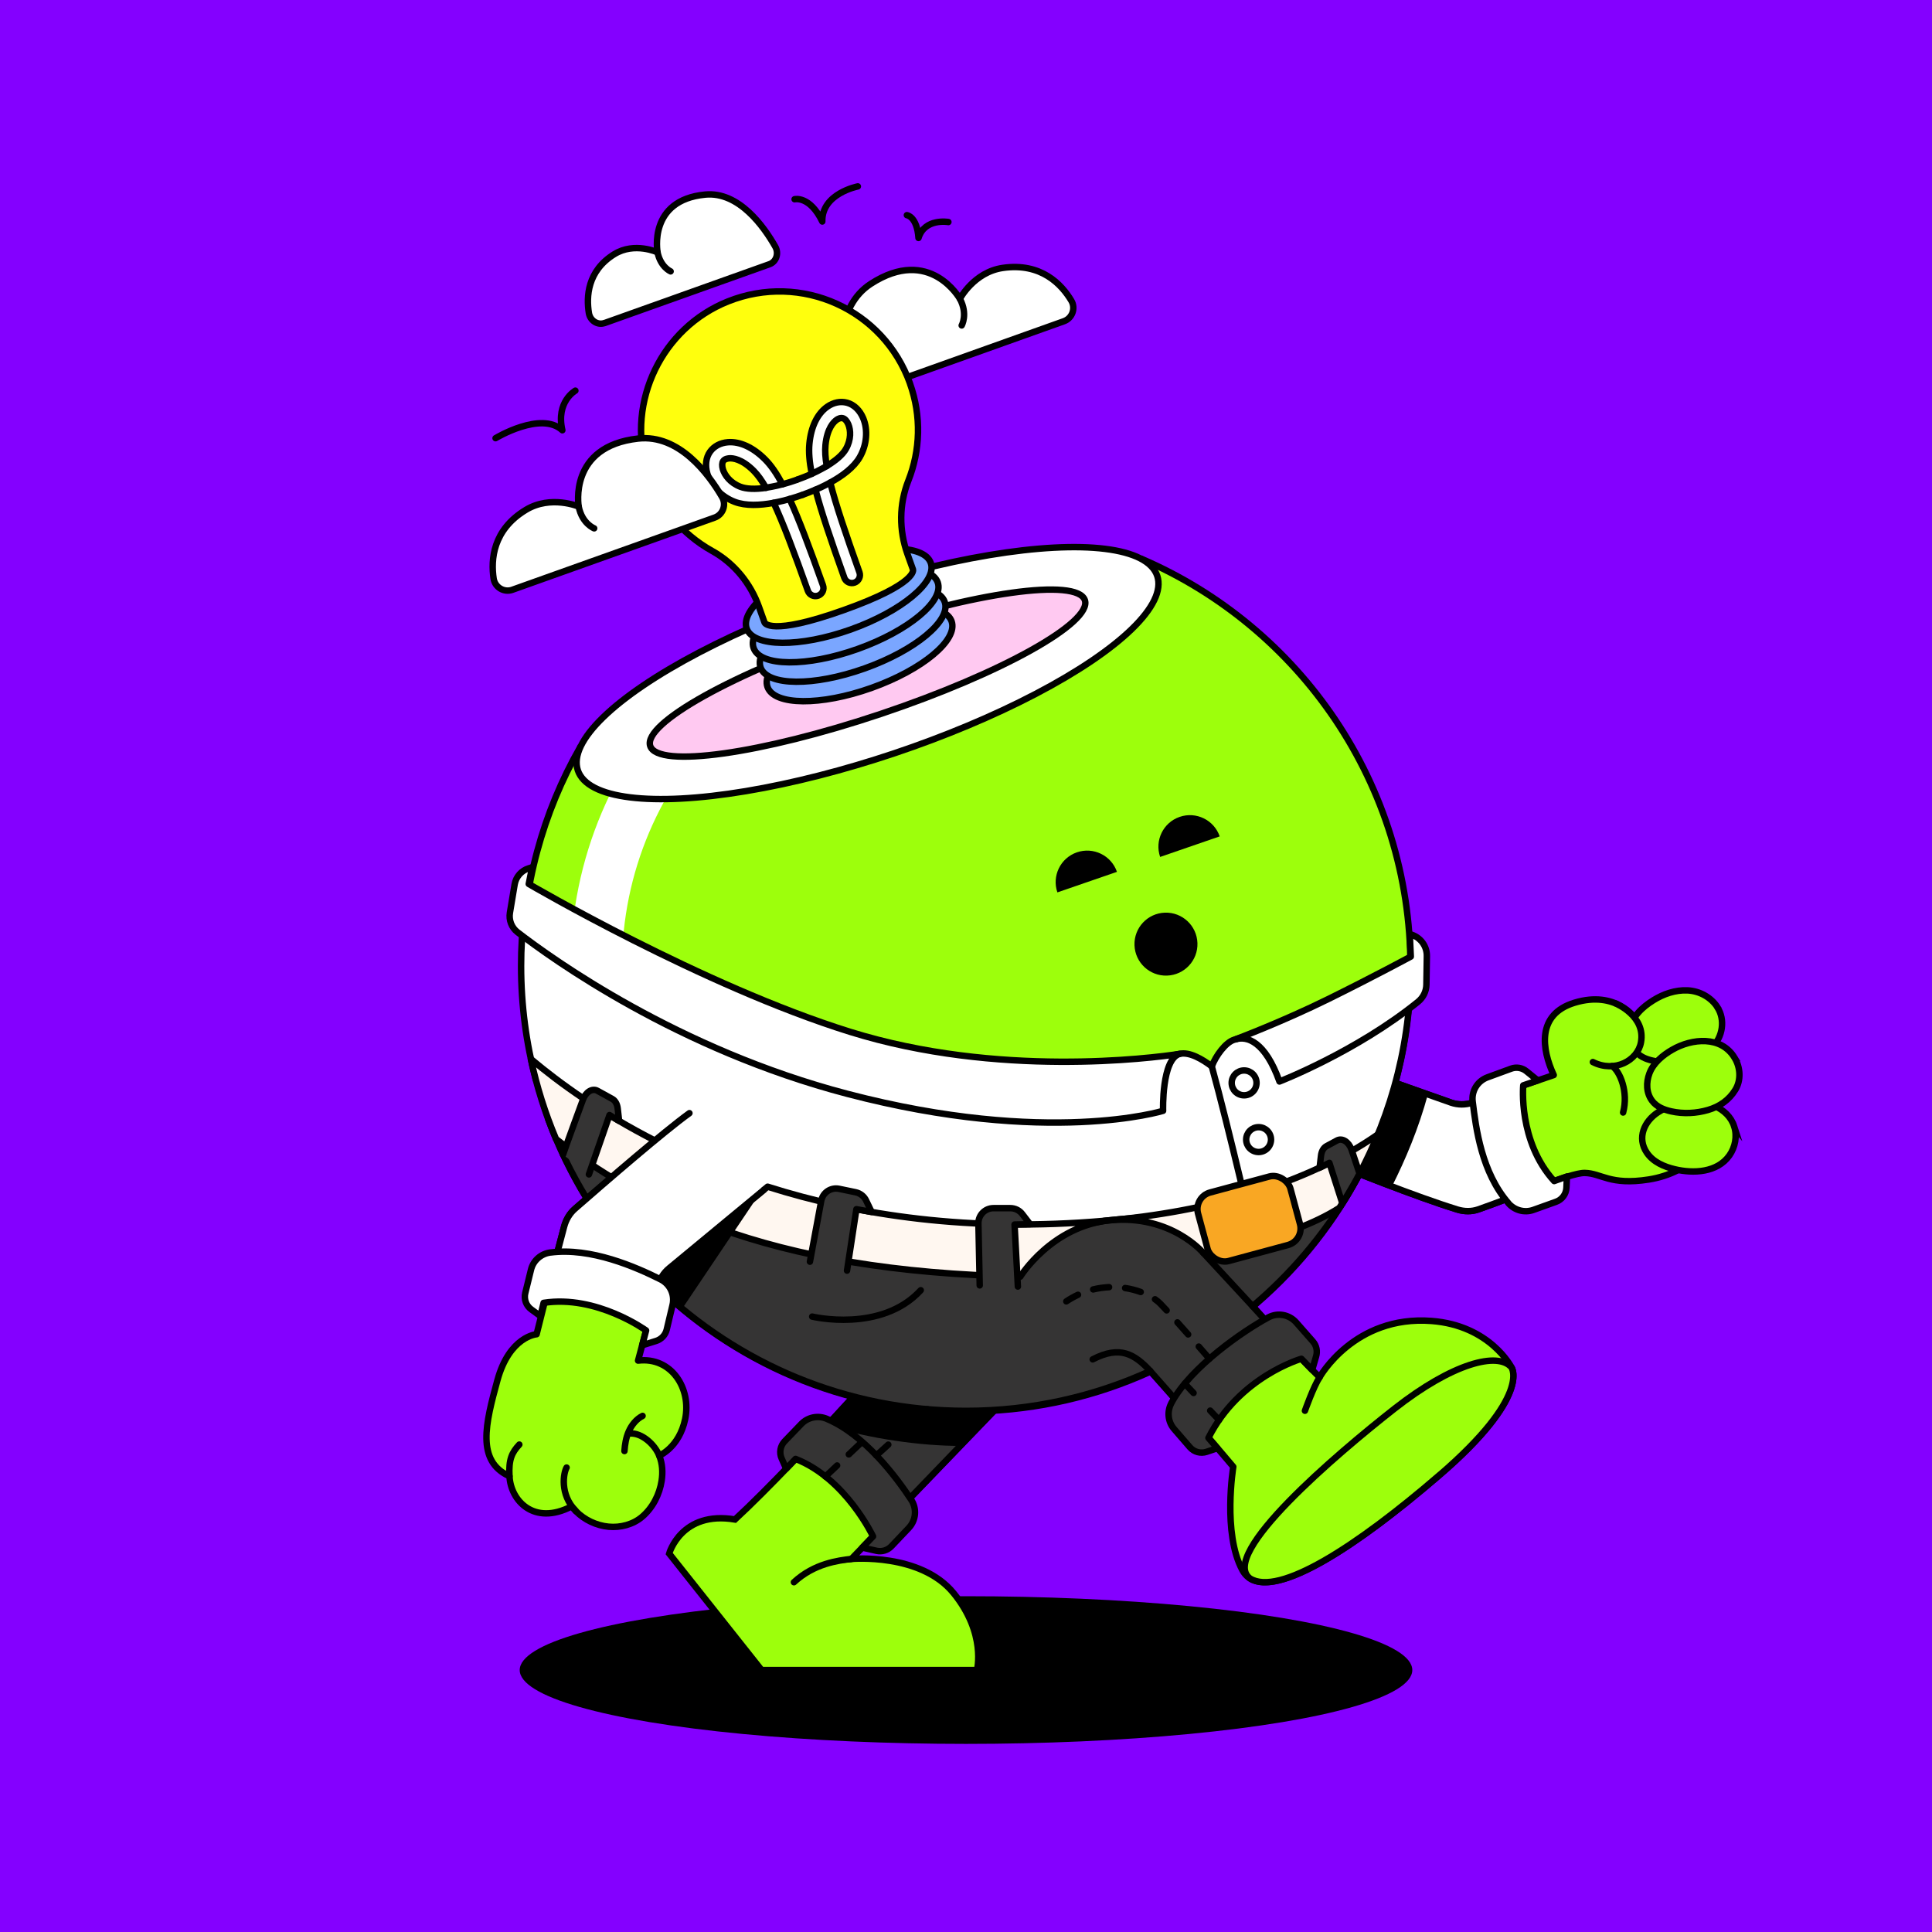 <?xml version="1.0" encoding="UTF-8"?>
<svg xmlns="http://www.w3.org/2000/svg" viewBox="0 0 600 600">
<rect x="0" y="0" width="600" height="600" fill="#808080" stroke="none"/>
<svg id="uuid-2ea87d43-c6ef-40cc-a87c-887da2835b1b" data-name="BACKGROUND" xmlns="http://www.w3.org/2000/svg" viewBox="0 0 600 600"><defs><style>
      .uuid-17cb9272-29e7-4ef7-9290-dab5baec4708 {
        fill: #8400ff;
      }
    </style></defs><rect class="uuid-17cb9272-29e7-4ef7-9290-dab5baec4708" x="-1" y="-1" width="602" height="602"/></svg>
<svg id="uuid-f8681a4c-d0c2-449f-a9f1-2fd52d806420" data-name="BACKGROUND" xmlns="http://www.w3.org/2000/svg" viewBox="0 0 600 600"><defs><style>
      .uuid-1bc07910-d725-49b1-b81c-861f915adcc6, .uuid-9ddfa16e-bace-432f-aa3a-51d3b17f239e {
        fill: #fff;
      }

      .uuid-65b75369-b923-44e2-b78c-6bddbc28b17a {
        fill: #ffc9f1;
      }

      .uuid-65b75369-b923-44e2-b78c-6bddbc28b17a, .uuid-9ddfa16e-bace-432f-aa3a-51d3b17f239e, .uuid-8c0c8b42-d7d4-48a2-b526-de07e5764de5, .uuid-08c45eb5-1cdc-49ac-97c9-ea41763b4f2b, .uuid-2a58a464-3e43-4399-8a88-0a87e134b211, .uuid-9580be1f-d770-452a-9f53-26f311741d51, .uuid-17d7239d-cf3c-4a45-b307-7dc59d66faa7 {
        stroke: #000;
        stroke-width: 2px;
      }

      .uuid-65b75369-b923-44e2-b78c-6bddbc28b17a, .uuid-9ddfa16e-bace-432f-aa3a-51d3b17f239e, .uuid-8c0c8b42-d7d4-48a2-b526-de07e5764de5, .uuid-9580be1f-d770-452a-9f53-26f311741d51 {
        stroke-miterlimit: 10;
      }

      .uuid-65b75369-b923-44e2-b78c-6bddbc28b17a, .uuid-9ddfa16e-bace-432f-aa3a-51d3b17f239e, .uuid-08c45eb5-1cdc-49ac-97c9-ea41763b4f2b, .uuid-2a58a464-3e43-4399-8a88-0a87e134b211, .uuid-9580be1f-d770-452a-9f53-26f311741d51 {
        stroke-linecap: round;
      }

      .uuid-8c0c8b42-d7d4-48a2-b526-de07e5764de5, .uuid-08c45eb5-1cdc-49ac-97c9-ea41763b4f2b, .uuid-9580be1f-d770-452a-9f53-26f311741d51, .uuid-17d7239d-cf3c-4a45-b307-7dc59d66faa7 {
        fill: #9dff0c;
      }

      .uuid-08c45eb5-1cdc-49ac-97c9-ea41763b4f2b, .uuid-2a58a464-3e43-4399-8a88-0a87e134b211, .uuid-17d7239d-cf3c-4a45-b307-7dc59d66faa7 {
        stroke-linejoin: round;
      }

      .uuid-2a58a464-3e43-4399-8a88-0a87e134b211 {
        fill: none;
      }
    </style></defs><path class="uuid-08c45eb5-1cdc-49ac-97c9-ea41763b4f2b" d="m409.81,359.6c9.2,3.77,29.89,12.05,42.79,16.03,2.11.65,4.41.69,6.5-.04,11.79-4.08,28.47-11.39,33.03-11.32,5.25.08,7.8,3.93,19.88,2.04,13.36-2.1,22.43-11.99,20.93-23.3-4.21-43.28-25.18-26.79-25.18-26.79,0,0-5.84-8.75-18.76-4.82-11.83,3.6-10.2,14.44-6.47,22.47l-25.29,8.58c-2.14.72-4.45.71-6.59-.02l-35.7-12.61"/><path class="uuid-9580be1f-d770-452a-9f53-26f311741d51" d="m533.36,312.82c2.5,3.94,1.62,9.14-1.57,12.4-2.47,2.53-5.88,3.88-9.32,4.4-2.8.43-5.7.42-8.49-.08-2.14-.39-4.29-1.1-5.79-2.75-1.66-1.83-2.27-4.46-1.98-6.87.51-4.17,3.84-7.14,7.22-9.26,3.17-1.98,6.86-3.26,10.64-3.09,3.8.18,7.36,2.19,9.3,5.24Z"/><path class="uuid-9580be1f-d770-452a-9f53-26f311741d51" d="m538.57,349.84c.97,3.03.32,6.43-1.5,9.01-3.77,5.33-11.17,5.65-16.96,4.27-3.31-.79-6.69-2.21-8.67-5.13-3.13-4.61-.82-9.79,3.48-12.56,2.58-1.66,5.61-2.67,8.63-3.14,5.73-.89,13.1,1.51,15.03,7.56Z"/><path class="uuid-9580be1f-d770-452a-9f53-26f311741d51" d="m538.71,328.53c1.8,2.99,2.06,6.89.22,9.9-1.95,3.2-4.94,5.25-8.49,6.28-3.66,1.07-7.64,1.27-11.4.44-2.25-.5-4.53-1.38-5.96-3.28-1.86-2.47-1.89-5.68-.85-8.49,1.2-3.24,4.17-5.69,7.09-7.37,6.15-3.56,15.21-4.43,19.39,2.52Z"/><path class="uuid-9580be1f-d770-452a-9f53-26f311741d51" d="m501.85,311.68s9.27,3.84,7.77,12.02c-1.04,5.68-8.17,9.55-14.94,6.13"/><path class="uuid-2a58a464-3e43-4399-8a88-0a87e134b211" d="m500.67,331.08c2.41,1.63,5.11,8.04,3.4,14.42"/><path d="m443.44,339.88c-2.88,10.58-6.94,20.23-11.17,28.59-10.17-3.78-21.16-9.53-27-11.93l11.83-26.02,26.35,9.36Z"/><ellipse cx="300" cy="518.65" rx="138.6" ry="22.93"/><path class="uuid-8c0c8b42-d7d4-48a2-b526-de07e5764de5" d="m319.36,427.14c-1.16,1.05-54.95,57-54.95,57,0,0,21.51-1.95,31.74,10.62,10.23,12.57,7.26,23.89,7.26,23.89h-66.9s-28.69-36.17-28.69-36.17c0,0,3.74-13.4,20.44-10.59,20.9-19.38,55.52-59.13,55.52-59.13l35.59,14.38Z"/><path d="m283.78,412.76l31.28,12.64-3.24,9.5c-2.93,3.03-9.76,10.12-13.64,14.14-11.92,0-27.98-2.13-41.33-6.37,13.95-15.1,26.93-29.92,26.93-29.92Z"/><path class="uuid-8c0c8b42-d7d4-48a2-b526-de07e5764de5" d="m354.45,173.54l-.11.27-174.2,58.29c-11.49,20.13-18.05,43.43-18.05,68.27,0,76.2,61.77,137.98,137.97,137.98s137.98-61.77,137.98-137.98c0-56.89-34.43-105.72-83.58-126.83Z"/><path class="uuid-2a58a464-3e43-4399-8a88-0a87e134b211" d="m264.41,484.14c-4.06.49-11.49,1.36-17.85,7.23"/><path class="uuid-1bc07910-d725-49b1-b81c-861f915adcc6" d="m185.17,308.14c-4.41,0-7.98-3.57-7.98-7.98,0-67.74,55.11-122.86,122.86-122.86,4.41,0,7.98,3.57,7.98,7.98s-3.57,7.98-7.98,7.98c-58.94,0-106.9,47.95-106.9,106.9,0,4.41-3.57,7.98-7.98,7.98Z"/><path d="m203.75,397.46l34.2-27.46-24.86,36.3c-6.73-5.1-3.66-2.61-9.34-8.83Z"/><path class="uuid-17d7239d-cf3c-4a45-b307-7dc59d66faa7" d="m323.72,387.31c19.14-13.4,39.15-11.3,55.52,7.36,19.6,22.35,30.57,33.06,30.57,33.06,0,0,10.74-19.34,34.77-17.5,18.26,1.4,24.84,14.43,24.84,14.43,0,0,6.21,8.82-22.45,33.5-28.66,24.68-54.93,40.92-61.14,29.46-6.21-11.46-2.82-32.1-2.82-32.1,0,0-22.02-26.09-27.94-32.01-6.79-6.79-15.71-1.36-15.71-1.36"/><path class="uuid-8c0c8b42-d7d4-48a2-b526-de07e5764de5" d="m446.97,458.17c-25.89,22.29-49.82,37.69-58.79,32.02-9.77-7.44,26.84-38.54,44.88-52.7,18.04-14.16,32.17-17.82,36.36-12.81,0,0,6.21,8.82-22.45,33.5Z"/><path class="uuid-2a58a464-3e43-4399-8a88-0a87e134b211" d="m409.81,427.74c-1.89,2.86-4.55,10.38-4.55,10.38"/><ellipse class="uuid-9ddfa16e-bace-432f-aa3a-51d3b17f239e" cx="269.41" cy="209.07" rx="94.9" ry="26.25" transform="translate(-52.5 96.54) rotate(-18.55)"/><ellipse class="uuid-65b75369-b923-44e2-b78c-6bddbc28b17a" cx="269.41" cy="209.07" rx="71.19" ry="13.32" transform="translate(-52.5 96.54) rotate(-18.55)"/><g><path class="uuid-08c45eb5-1cdc-49ac-97c9-ea41763b4f2b" d="m214.11,345.7c-8.05,5.83-25.34,20.79-35.52,29.67-1.67,1.45-2.82,3.41-3.39,5.55-3.14,11.67-8.55,33.44-8.55,33.44,0,0-8.42.58-12.19,14.35-3.64,13.3-6.64,25.06,3.77,29.75.35,7.47,7.51,15.45,19.2,9.41.14-.06,1.32,1.32,1.44,1.45,2.64,2.7,6.36,4.45,10.13,4.81,3.65.36,7.61-.67,10.43-3.08,3.29-2.81,5.4-6.94,6.05-11.2.4-2.61.26-5.31-.75-7.78,0,0,6.2-2.51,8.05-11.34,1.99-9.49-4.22-19.42-14.62-18.18l6.17-23.11c.51-2.2,1.74-4.16,3.49-5.59l29.38-24.3"/><path class="uuid-2a58a464-3e43-4399-8a88-0a87e134b211" d="m204.73,452.06c-1.37-3.47-5.39-7.08-9-6.88"/><path class="uuid-2a58a464-3e43-4399-8a88-0a87e134b211" d="m178.86,469.3c-5.16-5.27-3.82-11.97-2.9-13.54"/><path class="uuid-2a58a464-3e43-4399-8a88-0a87e134b211" d="m158.22,458.45c-.27-5.22.73-7.32,3.06-9.83"/><path class="uuid-2a58a464-3e43-4399-8a88-0a87e134b211" d="m193.93,450.63c.14-2.07.48-4.16,1.32-6.06.85-1.95,2.36-3.88,4.31-4.85"/></g></svg>
<svg id="uuid-d68fbb24-c0f3-4dee-920e-134d781fb2e1" data-name="BODY" xmlns="http://www.w3.org/2000/svg" viewBox="0 0 600 600"><path d="m378.79,259.75c-1.76-5.11-7.33-7.82-12.44-6.06s-7.82,7.33-6.06,12.44"/><circle cx="362.12" cy="293.18" r="9.78" transform="translate(-9.59 12.26) rotate(-1.91)"/><path d="m346.88,270.76c-1.76-5.11-7.33-7.82-12.44-6.06-5.11,1.76-7.82,7.33-6.06,12.44"/></svg>
<svg id="uuid-70f0d29f-f405-42dc-a6bb-4544aa100c37" data-name="BODY" xmlns="http://www.w3.org/2000/svg" viewBox="0 0 600 600"><defs><style>
      .uuid-6489de3e-494f-4122-88a1-f5ba77ab3810 {
        fill: #353434;
      }

      .uuid-6489de3e-494f-4122-88a1-f5ba77ab3810, .uuid-e4c379bf-7f75-4d67-b103-6a847d0bd3a0, .uuid-91a62cc3-fbc7-40d9-83eb-dda2d4a80b74, .uuid-972b44f8-7928-4282-90a9-33bf7ef45a6e {
        stroke-width: 2px;
      }

      .uuid-6489de3e-494f-4122-88a1-f5ba77ab3810, .uuid-e4c379bf-7f75-4d67-b103-6a847d0bd3a0, .uuid-91a62cc3-fbc7-40d9-83eb-dda2d4a80b74, .uuid-972b44f8-7928-4282-90a9-33bf7ef45a6e, .uuid-a85c0ee1-bb32-4b53-8b62-3fa4e7ae6fea {
        stroke: #000;
        stroke-linecap: round;
        stroke-linejoin: round;
      }

      .uuid-e4c379bf-7f75-4d67-b103-6a847d0bd3a0 {
        fill: #fff7f0;
      }

      .uuid-91a62cc3-fbc7-40d9-83eb-dda2d4a80b74 {
        fill: #fff;
      }

      .uuid-972b44f8-7928-4282-90a9-33bf7ef45a6e {
        fill: none;
      }

      .uuid-a85c0ee1-bb32-4b53-8b62-3fa4e7ae6fea {
        fill: #f9a723;
        stroke-width: 2px;
      }
    </style></defs><g id="uuid-ae67763d-2927-410b-8120-b78ccec6a88a" data-name="uuid-5ea017f5-6ab7-4b49-9ece-9b1cac5ff624"><g><g><path class="uuid-91a62cc3-fbc7-40d9-83eb-dda2d4a80b74" d="m468.51,338.63l-11.27,3.82c-2.14.72-4.46.71-6.59-.02l-35.7-12.61-5.14,29.78c9.2,3.77,29.89,12.05,42.79,16.03,2.11.65,4.41.69,6.5-.04,5.76-2,12.7-4.76,18.81-7.06-2.7-8.62-6.59-20.95-9.41-29.91h0Z"/><path d="m443.44,339.88c-2.88,10.58-6.94,20.23-11.17,28.59-10.17-3.78-21.16-9.53-27-11.93l11.83-26.02,26.35,9.36Z"/><path class="uuid-91a62cc3-fbc7-40d9-83eb-dda2d4a80b74" d="m468.45,373.64c-8.32-9.6-10.07-23.09-11.1-31.57-.4-3.26,1.5-6.35,4.59-7.49l7.36-2.7c1.61-.59,3.4-.29,4.73.79l3.54,2.87-4.51,1.53s-1.65,17.39,9.6,29.72l3.97-1.43-.16,3.5c-.09,1.97-1.36,3.69-3.22,4.36l-7.03,2.52c-2.77.99-5.85.15-7.78-2.08h0Z"/></g><g><path class="uuid-91a62cc3-fbc7-40d9-83eb-dda2d4a80b74" d="m319.36,402.14c54.04-5.61,84.58-20.5,97.52-28.47,12.37-19.58,19.96-42.47,21.12-67.06.09-2.29.16-5.1.16-7.45-10.26,6.42-30.03,16.38-54.87,23.74-2.63.78-5.7,4.93-6.96,8.27-2.98-2.28-6.94-4.56-9.95-3.89-19.73,4.37-41.69,6.61-64.09,4.3-57.11-5.89-121.07-45.52-138.48-55.02-.46,2.74-.69,4.67-1.01,7.1-.63,5.36-.97,10.81-.97,16.33,0,12.21,1.6,24.05,4.58,35.32,27.47,27.32,85.27,73.84,152.95,66.82h0Z"/><path class="uuid-91a62cc3-fbc7-40d9-83eb-dda2d4a80b74" d="m383.77,322.76c3.49-1.07,9.13.64,13.58,13.11,0,0,23.96-9.3,43.04-24.77,1.6-1.3,2.55-3.22,2.59-5.28l.14-8.89c.05-3.02-1.88-5.72-4.75-6.66l-.55-.18.32,6.98s-11.4,6.17-25.45,13.11c-14.33,7.08-28.92,12.57-28.92,12.57h0Z"/><path class="uuid-91a62cc3-fbc7-40d9-83eb-dda2d4a80b74" d="m366.38,327.28c-5.67,1.61-5.17,17.69-5.17,17.69,0,0-35.73,11.05-98.02-5.26-52.72-13.8-91.72-41.9-102.47-50.21-1.84-1.42-2.74-3.74-2.36-6.04l1.47-8.8c.4-2.36,2.09-4.3,4.39-5l1.02-.31-1.03,5.17s53.94,31.63,99.78,45.92c45.84,14.29,93.6,8.21,102.38,6.85h0Z"/><g><path class="uuid-91a62cc3-fbc7-40d9-83eb-dda2d4a80b74" d="m376.33,331.17c5.31,19.26,13.63,55.33,13.63,55.33"/><circle class="uuid-91a62cc3-fbc7-40d9-83eb-dda2d4a80b74" cx="386.37" cy="336.3" r="3.86"/><circle class="uuid-91a62cc3-fbc7-40d9-83eb-dda2d4a80b74" cx="390.87" cy="353.91" r="3.86"/></g></g><g><g><path class="uuid-6489de3e-494f-4122-88a1-f5ba77ab3810" d="m265.06,433.71l-12.83,13.93,24.11,24.11,32.61-33.86s-9.11-3.01-21.05-4.93c-11.93-1.92-22.84.76-22.84.76h0Z"/><path d="m283.78,412.76l31.28,12.64-3.24,9.5c-2.93,3.03-9.76,10.12-13.64,14.14-11.92,0-27.98-2.13-41.33-6.37,13.95-15.1,26.93-29.92,26.93-29.92h0Z"/><path class="uuid-6489de3e-494f-4122-88a1-f5ba77ab3810" d="m256.75,440.63c11.72,4.9,21.56,18.02,26.25,25.16,1.8,2.74,1.48,6.36-.78,8.74l-5.4,5.69c-1.18,1.24-2.92,1.77-4.59,1.4l-4.44-1,3.34-3.48s-8.51-18.01-24.06-24.06l-2.92,3.05-1.41-3.2c-.8-1.8-.42-3.91.94-5.33l5.18-5.38c2.04-2.12,5.18-2.73,7.89-1.6h0Z"/></g><g><path class="uuid-6489de3e-494f-4122-88a1-f5ba77ab3810" d="m195.72,360.99c-9.29-4.19-17.84-8.74-25.47-13.44,3.18,8.66,7.21,16.91,11.97,24.66l13.5-11.22h0Z"/><path class="uuid-6489de3e-494f-4122-88a1-f5ba77ab3810" d="m418.95,370.3c-24.03,7.71-48.97,5.83-75.98,8.83-39.41,8.01-77.99,4.3-111.27-5.07l-23.9,19.76c-1.62,1.34-2.78,3.14-3.33,5.17l-.18.65c24.83,23.86,58.55,38.52,95.7,38.52,20.42,0,39.8-4.45,57.24-12.4,0,0-.01.03-.01.03l10.9,12.33,27.36-25.36-6.48-7.1s-.02,0-.02,0c11.86-10,22.01-21.95,29.96-35.36h0Z"/></g><g><path class="uuid-e4c379bf-7f75-4d67-b103-6a847d0bd3a0" d="m203.69,354.36c-17.08-8.69-30-18.05-38.83-25.49,1.83,8.61,4.46,16.91,7.81,24.84,5.47,4.27,11.23,8.27,17.37,12l13.65-11.35Z"/><path class="uuid-e4c379bf-7f75-4d67-b103-6a847d0bd3a0" d="m342.98,379.13c-41.76,3.6-76.57-1.71-104.59-10.59l-15.49,12.81c24.69,8.91,54.95,14.31,93.96,15.13,0,0,9.76-15.82,28.03-17.52,18.89-1.76,28.81,10.15,28.81,10.15,0,0,26.43-3.81,42.25-13.99,4.66-7.17,8.68-14.8,11.96-22.81-22.27,15.48-52.65,24.04-84.93,26.82h0Z"/></g><path class="uuid-6489de3e-494f-4122-88a1-f5ba77ab3810" d="m363.75,435.78c5.95-11.23,22.62-22.64,30.16-26.66,2.9-1.55,6.47-.89,8.64,1.58l5.18,5.89c1.13,1.29,1.5,3.07.98,4.7l-1.2,4.15-3.35-3.46s-19.28,5.51-28.87,24.58l2.77,3.19-3.32,1.12c-1.87.63-3.93.07-5.22-1.43l-4.89-5.65c-1.93-2.23-2.25-5.4-.87-8.01h0Z"/><path class="uuid-6489de3e-494f-4122-88a1-f5ba77ab3810" d="m251.53,391.83l3.51-18.9c.48-2.58,2.98-4.26,5.55-3.73l5.12,1.06c1.43.3,2.64,1.24,3.27,2.56l1.72,3.58-4.74-.87-2.91,19.07"/><path class="uuid-6489de3e-494f-4122-88a1-f5ba77ab3810" d="m304.26,399.19l-.41-19.21c-.06-2.62,2.06-4.78,4.68-4.78h5.23c1.46,0,2.84.67,3.72,1.83l2.42,3.15-4.82.11,1.03,19.26"/><path class="uuid-6489de3e-494f-4122-88a1-f5ba77ab3810" d="m416.88,373.71l-4.03-12.57-3.04,1.52.44-3.75c.16-1.38.79-2.47,1.7-2.96l3.26-1.76c1.64-.88,3.68.41,4.53,2.87,0,0,1.79,5.26,2.48,7.39-2.03,4.03-5.35,9.26-5.35,9.26h0Z"/><path class="uuid-6489de3e-494f-4122-88a1-f5ba77ab3810" d="m182.89,364.72l6.4-18.43,2.98,1.81-.44-3.87c-.16-1.38-.79-2.47-1.7-2.96l-4.6-2.53c-1.64-.88-3.68.41-4.53,2.87,0,0-5.46,14.85-6.15,16.97"/><rect class="uuid-a85c0ee1-bb32-4b53-8b62-3fa4e7ae6fea" x="373.04" y="367.45" width="29.72" height="22.05" rx="5.33" ry="5.33" transform="translate(-85.21 114.14) rotate(-15.1)"/><g><path class="uuid-972b44f8-7928-4282-90a9-33bf7ef45a6e" d="m252.23,408.88s21.46,5.16,33.72-8.19"/><g><path d="m378.59,441.98c-.27,0-.53-.11-.73-.31l-2.75-2.91c-.38-.4-.36-1.03.04-1.41.4-.38,1.03-.36,1.41.04l2.75,2.91c.38.4.36,1.03-.04,1.41-.19.18-.44.27-.69.27h0Z"/><path d="m370.68,433.6c-.27,0-.53-.11-.73-.31l-2.75-2.91c-.38-.4-.36-1.03.04-1.41s1.03-.36,1.41.04l2.75,2.91c.38.4.36,1.03-.04,1.41-.19.18-.44.27-.69.27h0Z"/></g><path d="m375.6,422.97c-.28,0-.56-.12-.76-.34,0,0-1.36-1.57-3.3-3.78-.36-.42-.32-1.05.09-1.41.42-.36,1.05-.32,1.41.09,1.94,2.21,3.3,3.78,3.3,3.78.36.42.32,1.05-.1,1.41-.19.16-.42.25-.66.25h0Zm-6.61-7.55c-.28,0-.55-.11-.75-.34-1.1-1.24-2.23-2.52-3.32-3.74-.37-.41-.33-1.04.08-1.41.41-.37,1.04-.33,1.41.08,1.09,1.22,2.23,2.51,3.33,3.75.37.41.33,1.05-.09,1.41-.19.17-.43.25-.66.25h0Zm-6.68-7.47c-.27,0-.54-.11-.74-.32-.76-.83-1.41-1.53-1.91-2.04-.41-.43-.93-.85-1.53-1.27-.45-.31-.57-.94-.25-1.39.31-.45.94-.57,1.39-.25.71.49,1.32,1,1.82,1.52.51.52,1.18,1.24,1.95,2.08.37.41.35,1.04-.06,1.41-.19.18-.43.26-.68.26h0Zm-31.16-2.79c-.32,0-.64-.16-.83-.45-.31-.46-.18-1.08.28-1.39,1.21-.81,2.48-1.52,3.76-2.12.5-.23,1.1-.02,1.33.48.23.5.02,1.1-.48,1.33-1.19.56-2.37,1.22-3.5,1.97-.17.11-.36.17-.55.17h0Zm23.1-2.92c-.11,0-.23-.02-.34-.06-1.48-.54-3.04-.94-4.64-1.18-.55-.08-.92-.59-.84-1.14.08-.55.59-.92,1.14-.84,1.73.26,3.43.69,5.03,1.28.52.19.79.76.6,1.28-.15.41-.53.66-.94.66h0Zm-14.76-.79c-.45,0-.86-.31-.97-.76-.13-.54.2-1.08.73-1.21,1.68-.41,3.41-.66,5.14-.74.55-.02,1.02.4,1.04.96s-.4,1.02-.96,1.04c-1.6.07-3.2.3-4.75.68-.08.02-.16.03-.24.03h0Z"/><path d="m272.16,453c-.27,0-.54-.11-.74-.33-.37-.41-.34-1.04.07-1.41l3.71-3.36c.41-.37,1.04-.34,1.41.07.37.41.34,1.04-.07,1.41l-3.71,3.36c-.19.17-.43.26-.67.26h0Zm7.41-6.71c-.27,0-.54-.11-.74-.33-.37-.41-.34-1.04.07-1.41l3.71-3.36c.41-.37,1.04-.34,1.41.07.37.41.34,1.04-.07,1.41l-3.71,3.36c-.19.17-.43.26-.67.26h0Zm7.41-6.71c-.27,0-.54-.11-.74-.33-.37-.41-.34-1.04.07-1.41l1.02-.93c.41-.37,1.04-.34,1.41.07.37.41.34,1.04-.07,1.41l-1.02.93c-.19.17-.43.26-.67.26h0Z"/><path d="m256.35,459.55c-.26,0-.53-.1-.73-.31-.38-.4-.36-1.03.04-1.41l3.63-3.44c.4-.38,1.03-.36,1.41.04.38.4.36,1.03-.04,1.41l-3.63,3.44c-.19.18-.44.27-.69.27h0Zm7.26-6.88c-.26,0-.53-.1-.73-.31-.38-.4-.36-1.03.04-1.41l3.63-3.44c.4-.38,1.03-.36,1.41.04.38.4.36,1.03-.04,1.41l-3.63,3.44c-.19.18-.44.27-.69.27h0Z"/><path class="uuid-972b44f8-7928-4282-90a9-33bf7ef45a6e" d="m357.23,425.79c-4.86-5.22-9.35-8.05-17.88-3.63"/><line class="uuid-972b44f8-7928-4282-90a9-33bf7ef45a6e" x1="373.7" y1="389.11" x2="389.02" y2="405.66"/></g><path d="m236.76,369.41l-24.81,36.89c-6.13-4.65-8.2-5.86-6.62-10.11-.38-.43,31.43-26.78,31.43-26.78h0Z"/></g><g><path class="uuid-91a62cc3-fbc7-40d9-83eb-dda2d4a80b74" d="m214.11,345.7c-8.05,5.83-25.34,20.79-35.52,29.67-1.67,1.45-2.82,3.41-3.39,5.55-1.27,4.72-2.91,11.08-4.41,16.99l31.84,7.91,1.71-6.39c.51-2.2,1.74-4.16,3.49-5.59l29.38-24.3"/><path class="uuid-91a62cc3-fbc7-40d9-83eb-dda2d4a80b74" d="m170.94,388.98c12.6-1.64,26.56,4.52,34.21,8.35,2.94,1.47,4.47,4.76,3.71,7.96l-1.81,7.63c-.4,1.66-1.64,3-3.27,3.51l-4.34,1.36,1.21-4.6s-15.34-11.14-31.83-8.58l-1,4.1-2.83-2.06c-1.59-1.16-2.33-3.17-1.86-5.09l1.78-7.25c.7-2.86,3.11-4.96,6.03-5.34h0Z"/></g></g></g></svg>
<svg id="uuid-499a4094-d166-418c-a33c-d07543a88333" data-name="BODY" xmlns="http://www.w3.org/2000/svg" xmlns:xlink="http://www.w3.org/1999/xlink" viewBox="0 0 600 600"><defs><style>
      .uuid-76e919c8-f769-4746-9f54-c052f2839f0b, .uuid-3577aa37-3100-467b-bbbd-ee2c590872d6, .uuid-79007a77-5932-4ed7-86d6-b7f735da2a3f {
        fill: none;
      }

      .uuid-000301ee-73bf-4908-838f-f0acc3cafb97 {
        fill: #7aa6ff;
        stroke-width: 2px;
      }

      .uuid-000301ee-73bf-4908-838f-f0acc3cafb97, .uuid-cd01507f-41e2-4af0-8521-a8f3d5b2032c, .uuid-ad3e7142-bf3e-4804-b7ac-b75c86c32751, .uuid-3577aa37-3100-467b-bbbd-ee2c590872d6 {
        stroke: #000;
        stroke-linecap: round;
        stroke-linejoin: round;
      }

      .uuid-cd01507f-41e2-4af0-8521-a8f3d5b2032c {
        fill: #ffff0d;
      }

      .uuid-cd01507f-41e2-4af0-8521-a8f3d5b2032c, .uuid-ad3e7142-bf3e-4804-b7ac-b75c86c32751, .uuid-3577aa37-3100-467b-bbbd-ee2c590872d6 {
        stroke-width: 2px;
      }

      .uuid-ad3e7142-bf3e-4804-b7ac-b75c86c32751 {
        fill: #fff;
      }

      .uuid-79007a77-5932-4ed7-86d6-b7f735da2a3f {
        clip-path: url(#uuid-ce0777ef-ae89-43b1-bc43-aff59ad98230);
      }
    </style><clipPath id="uuid-ce0777ef-ae89-43b1-bc43-aff59ad98230"><rect class="uuid-76e919c8-f769-4746-9f54-c052f2839f0b" x="622" y="0" width="356.77" height="259.02"/></clipPath></defs><g id="uuid-3edb28fb-1dc5-4fe3-b8f5-b89a21cbec72" data-name="uuid-d8bf4a7d-ed85-4a3e-a407-7d1570284e6b"><g id="uuid-48f3e834-e885-438b-a9bd-fa187af06f63" data-name="uuid-1dd71221-1f4e-4737-8065-faffc7160480"><g><ellipse class="uuid-000301ee-73bf-4908-838f-f0acc3cafb97" cx="266.94" cy="203.15" rx="30.35" ry="11.13" transform="translate(-52.75 101.53) rotate(-19.64)"/><ellipse class="uuid-000301ee-73bf-4908-838f-f0acc3cafb97" cx="264.79" cy="197.11" rx="30.35" ry="11.13" transform="translate(-50.84 100.45) rotate(-19.64)"/><ellipse class="uuid-000301ee-73bf-4908-838f-f0acc3cafb97" cx="262.63" cy="191.07" rx="30.35" ry="11.13" transform="translate(-48.94 99.38) rotate(-19.64)"/><ellipse class="uuid-000301ee-73bf-4908-838f-f0acc3cafb97" cx="260.47" cy="185.02" rx="30.35" ry="11.13" transform="translate(-47.03 98.3) rotate(-19.64)"/></g><g><path class="uuid-ad3e7142-bf3e-4804-b7ac-b75c86c32751" d="m330.41,99.76l-62.82,22.42c-2.6.93-5.39-.74-5.83-3.47-1.29-8.1-2.08-23.59,8.68-30.57,18.38-11.91,27.66,4.66,27.66,4.66,0,0,4.36-8.28,13.29-9.59,11.98-1.75,18.34,5.15,21.32,10.16,1.41,2.38.3,5.46-2.31,6.39h0Z"/><path class="uuid-ad3e7142-bf3e-4804-b7ac-b75c86c32751" d="m298.11,92.8c2.54,4.8.55,8.27.55,8.27"/></g><g><path class="uuid-cd01507f-41e2-4af0-8521-a8f3d5b2032c" d="m282.6,119.07c-8.17-22.91-33.78-34.59-56.57-25.44-20.44,8.2-31.46,30.96-25.19,52.08,3.36,11.33,10.89,20.15,20.34,25.4,6.82,3.79,11.92,10.06,14.54,17.4l1.72,4.83s1.55,4.35,24.6-3.88c23.05-8.22,21.5-12.57,21.5-12.57l-1.73-4.83c-2.63-7.38-2.6-15.48.28-22.77,3.69-9.34,4.14-20.01.5-30.21h0Z"/><g><path class="uuid-ad3e7142-bf3e-4804-b7ac-b75c86c32751" d="m249.28,153.66c-1.16.41-2.54.87-4.06,1.31,2.91,6.34,6.15,15,10.37,26.82.46,1.3-.21,2.73-1.51,3.19s-2.73-.21-3.19-1.51c-4.37-12.24-7.7-21.09-10.62-27.31-4.18.78-8.65,1.01-12.11-.31-4.08-1.56-7.33-4.89-8.47-8.69-.77-2.57-.47-5.08.84-6.89,1.23-1.7,3.19-2.74,5.52-2.93,3.76-.29,7.87,1.61,11.59,5.36,1.83,1.85,3.56,4.34,5.36,7.71,1.49-.4,3.03-.89,4.63-1.45m-22.07-6.45c-.42.15-.75.38-.96.68-.38.53-.42,1.48-.11,2.53.55,1.84,2.28,4.25,5.46,5.46,1.86.71,4.61.8,7.94.32-1.29-2.26-2.54-3.99-3.8-5.27-3.73-3.76-6.59-3.98-7.64-3.89-.33.03-.62.09-.89.18h0Z"/><path class="uuid-ad3e7142-bf3e-4804-b7ac-b75c86c32751" d="m237.86,151.48s3.08-.49,5.11-1.08"/><path class="uuid-ad3e7142-bf3e-4804-b7ac-b75c86c32751" d="m240.26,156.15s2.72-.5,4.96-1.18"/><path class="uuid-ad3e7142-bf3e-4804-b7ac-b75c86c32751" d="m247.6,148.95c1.59-.57,3.1-1.17,4.5-1.8-.74-3.75-.98-6.77-.73-9.36.5-5.26,2.48-9.34,5.57-11.49,1.92-1.34,4.1-1.77,6.12-1.23,2.15.58,3.98,2.33,5.01,4.8,1.53,3.67,1.12,8.3-1.05,12.09-1.85,3.22-5.45,5.87-9.18,7.91,1.68,6.67,4.7,15.63,9.07,27.87.46,1.3-.21,2.73-1.51,3.19-1.3.46-2.73-.21-3.19-1.51-4.22-11.82-7.18-20.57-8.95-27.33-1.45.62-2.81,1.15-3.97,1.56m10.52-23.25c-.87.6-2.95,2.58-3.45,7.85-.17,1.78-.04,3.91.39,6.48,2.88-1.73,4.96-3.55,5.94-5.27,1.7-2.95,1.51-5.91.77-7.68-.42-1.01-1.05-1.72-1.68-1.89-.36-.1-.76-.07-1.18.08-.26.09-.53.24-.8.42h0Z"/><path class="uuid-ad3e7142-bf3e-4804-b7ac-b75c86c32751" d="m256.74,144.74s-2.7,1.57-4.64,2.4"/><path class="uuid-ad3e7142-bf3e-4804-b7ac-b75c86c32751" d="m257.84,149.87s-2.42,1.34-4.59,2.22"/></g></g><g><path class="uuid-ad3e7142-bf3e-4804-b7ac-b75c86c32751" d="m159.12,183.16l62.82-22.42c2.6-.93,3.7-3.99,2.31-6.37-4.14-7.09-13.32-19.58-26.07-18.17-21.77,2.41-18.46,21.12-18.46,21.12,0,0-8.62-3.65-16.35.99-10.38,6.23-10.94,15.6-10.07,21.36.41,2.74,3.22,4.42,5.83,3.49h0Z"/><path class="uuid-ad3e7142-bf3e-4804-b7ac-b75c86c32751" d="m179.72,157.33c1.07,5.32,4.81,6.75,4.81,6.75"/></g><g><path class="uuid-ad3e7142-bf3e-4804-b7ac-b75c86c32751" d="m187.72,100.34l51.25-18.29c2.12-.76,2.98-3.38,1.79-5.47-3.52-6.2-11.29-17.15-21.74-16.15-17.85,1.71-14.81,17.93-14.81,17.93,0,0-7.15-3.3-13.42.57-8.43,5.2-8.72,13.3-7.91,18.28.39,2.37,2.72,3.87,4.85,3.11h0Z"/><path class="uuid-ad3e7142-bf3e-4804-b7ac-b75c86c32751" d="m204.2,78.36c.97,4.61,4.07,5.92,4.07,5.92"/></g><path class="uuid-3577aa37-3100-467b-bbbd-ee2c590872d6" d="m153.9,136.08s14.12-8.54,20.74-2.46c-2.05-8.89,4.05-12.3,4.05-12.3"/><path class="uuid-3577aa37-3100-467b-bbbd-ee2c590872d6" d="m266.41,57.89s-11.26,2.17-11.04,10.9c-3.89-8.07-8.6-6.92-8.6-6.92"/><path class="uuid-3577aa37-3100-467b-bbbd-ee2c590872d6" d="m294.53,68.95s-7.36-1.3-9.28,4.95c-.47-6.71-3.61-7.08-3.61-7.08"/></g></g><g id="uuid-d91b92b5-8f94-44f5-918e-22daf6ee3a0b" data-name="uuid-e7813b6f-2e9c-4ced-a089-4ee6c80ec3de"><g id="uuid-f225defe-e3c7-4b99-a35f-f82dd7397eda" data-name="uuid-a396a31d-4a55-404b-af28-89c8152d84a8"><g class="uuid-79007a77-5932-4ed7-86d6-b7f735da2a3f"><path class="uuid-cd01507f-41e2-4af0-8521-a8f3d5b2032c" d="m643.84-3.16h-47.46s16.55,65.86,104.09,137.39c42.59,34.8,80.9,50.61,123.9,98.29,0,0,4.35,5.26,26.05.81,0,0-11.34-27.93-32.91-47.67-21.57-19.74-59.06-42.39-92.22-73.14-33.17-30.74-60.94-72.81-81.44-115.69Z"/></g></g></g></svg>
</svg>